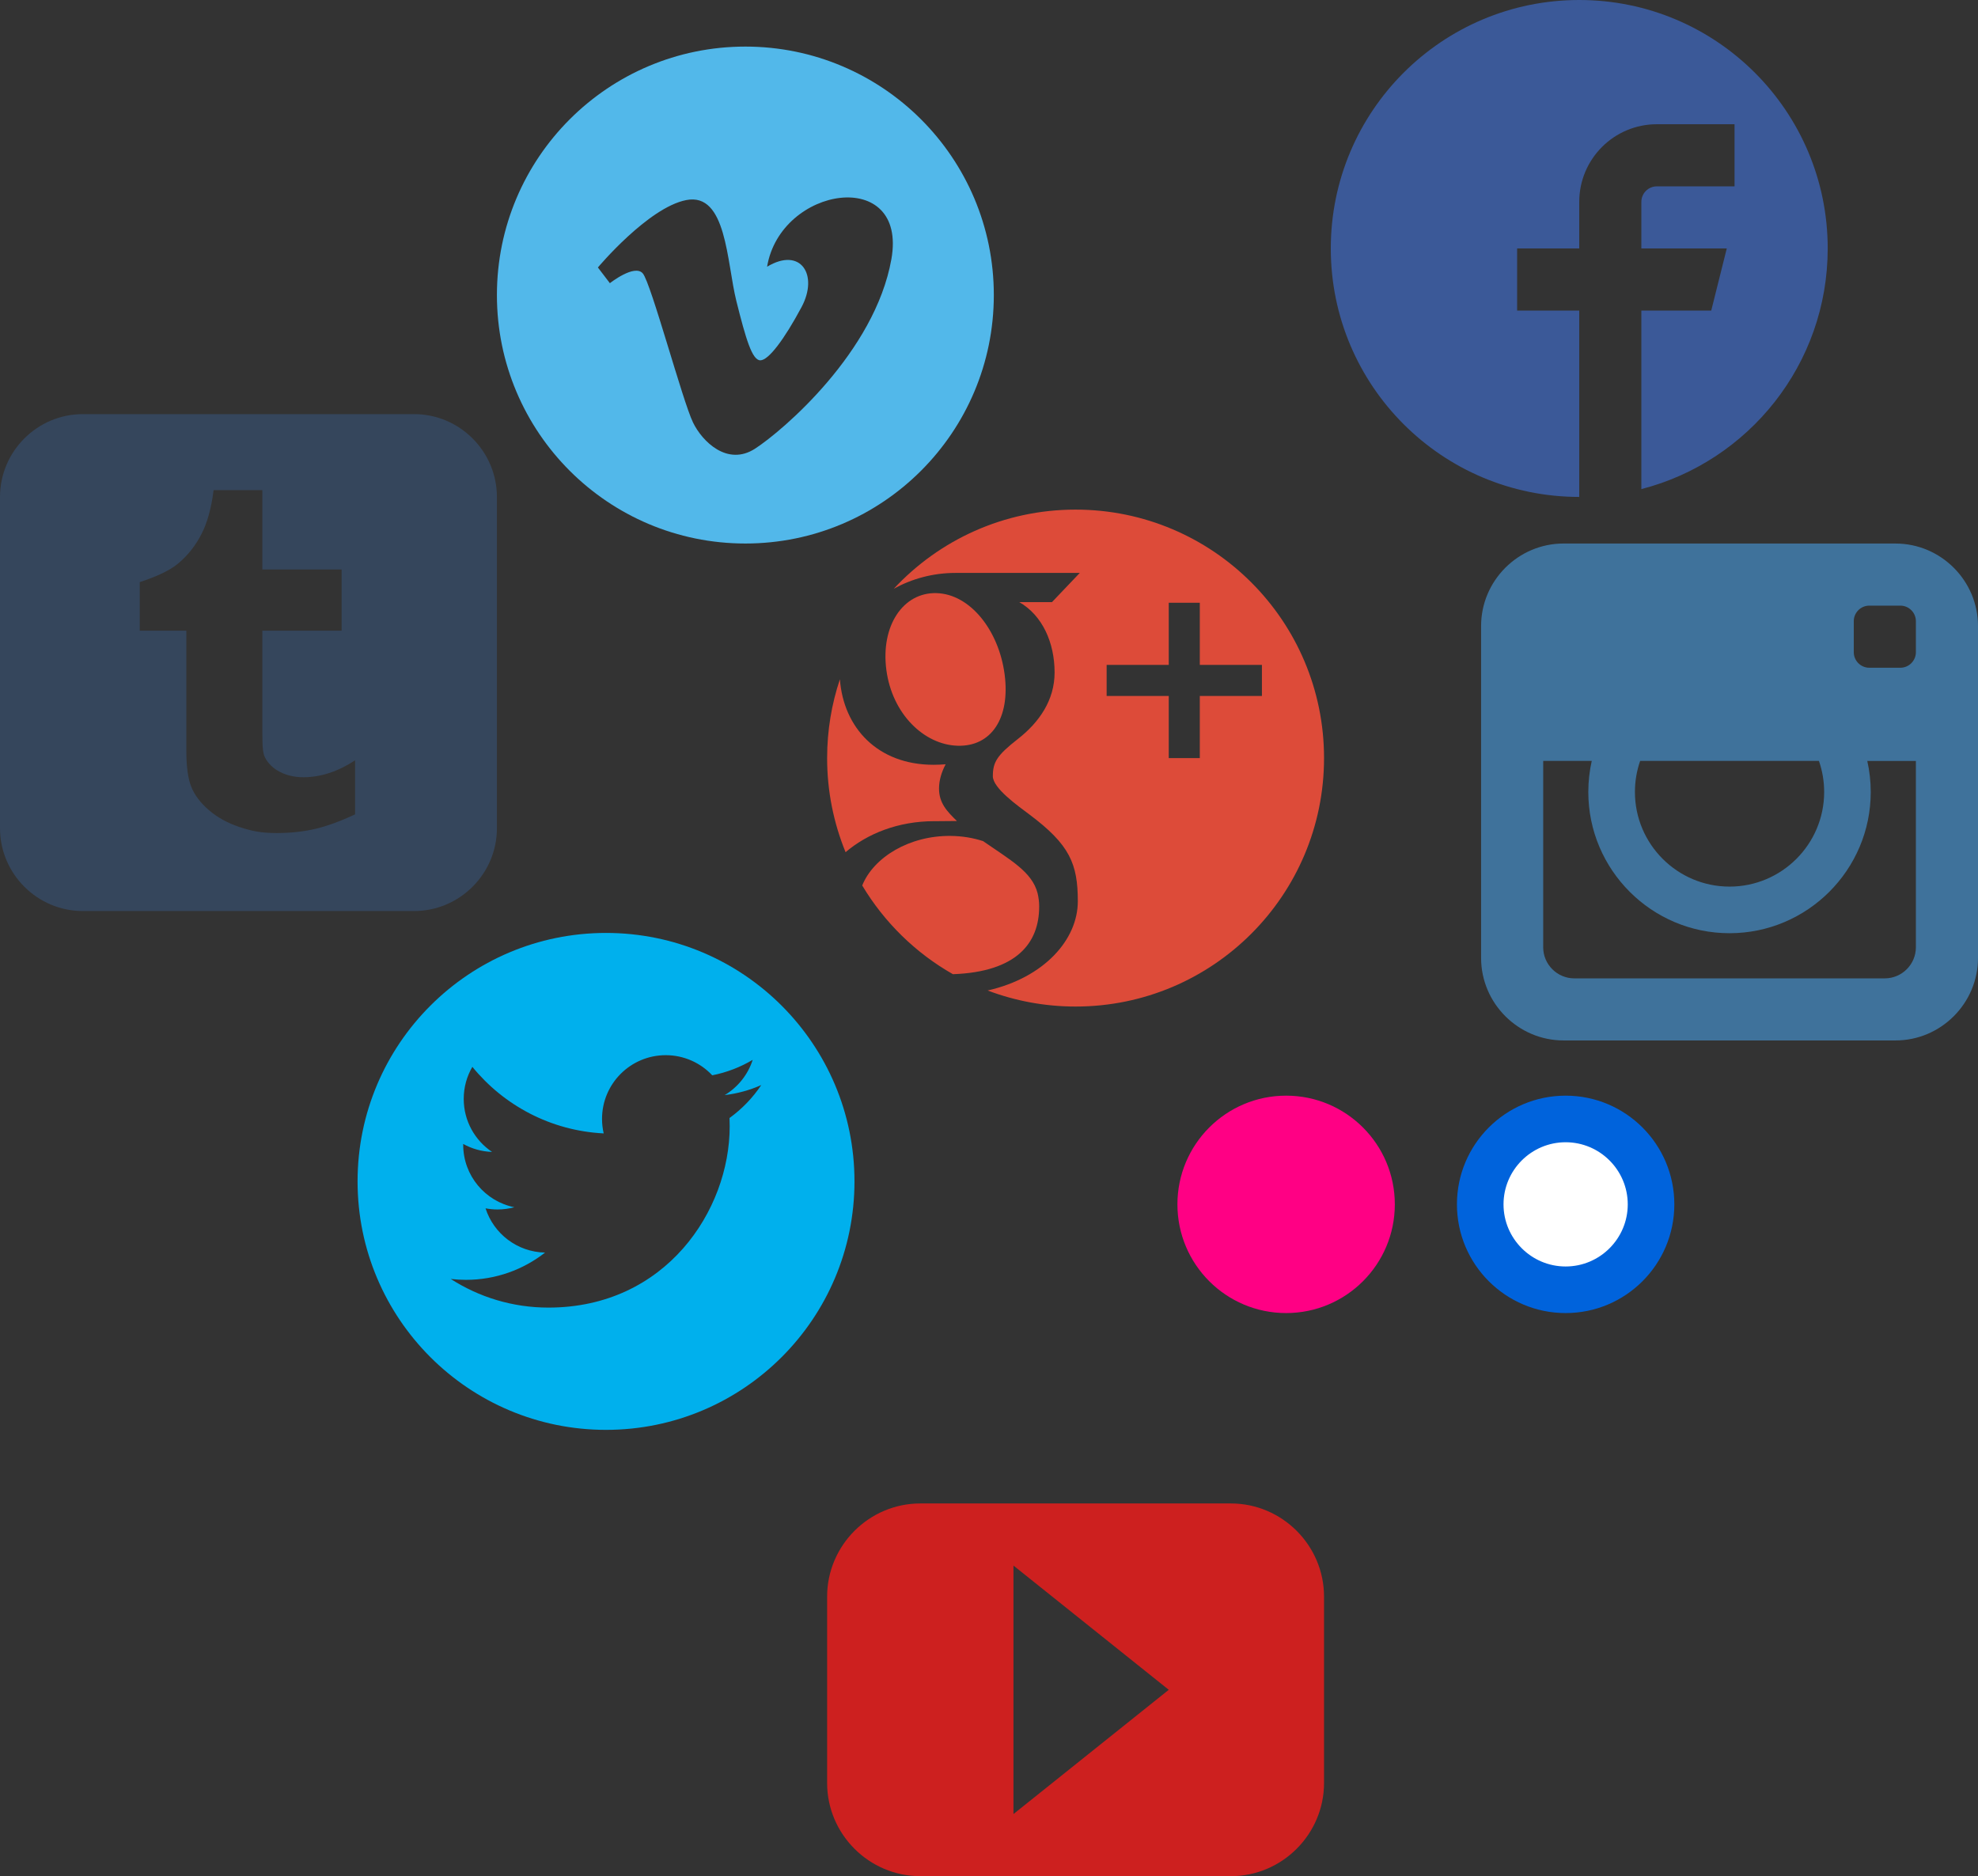<svg xmlns="http://www.w3.org/2000/svg" viewBox="0 0 191.068 181.224" enable-background="new 0 0 191.068 181.224"><rect x="0" y="0" width="191.068" height="181.224" fill="#333333" stroke="none"/><path d="M58.54 90.115c-13.254 0-24 10.746-24 24s10.746 24 24 24 24-10.746 24-24-10.746-24-24-24zm11.928 17.882c.012.264.018.53.018.796 0 8.134-6.19 17.512-17.512 17.512-3.476 0-6.712-1.018-9.434-2.766.482.057.972.085 1.468.085 2.884 0 5.538-.984 7.644-2.634-2.694-.05-4.966-1.83-5.75-4.273.376.072.762.11 1.158.11.562 0 1.106-.076 1.622-.216-2.816-.565-4.938-3.053-4.938-6.035v-.078c.83.46 1.778.738 2.788.77-1.652-1.104-2.738-2.988-2.738-5.124 0-1.128.304-2.186.834-3.094 3.036 3.723 7.57 6.173 12.686 6.43-.104-.45-.16-.92-.16-1.403 0-3.398 2.756-6.154 6.154-6.154 1.77 0 3.37.748 4.492 1.944 1.402-.276 2.72-.788 3.908-1.494-.46 1.438-1.436 2.644-2.706 3.406 1.244-.15 2.432-.48 3.534-.97-.824 1.233-1.868 2.317-3.07 3.185l.002.002z" fill="#00B0ED"/><path d="M72 4.5c-13.254 0-24 10.746-24 24s10.746 24 24 24 24-10.746 24-24-10.746-24-24-24zm14.104 20.538c-1.592 8.968-10.486 16.56-13.162 18.296-2.676 1.736-5.116-.694-6.002-2.53-1.014-2.096-4.05-13.45-4.846-14.392s-3.182.942-3.182.942l-1.158-1.518s4.846-5.786 8.534-6.51c3.91-.768 3.904 6.004 4.844 9.762.91 3.636 1.52 5.716 2.314 5.716s2.314-2.028 3.978-5.136c1.666-3.112-.072-5.86-3.326-3.904 1.302-7.812 13.596-9.69 12.006-.724v-.002z" fill="#52B8EA"/><path d="M118.897 145.224h-30c-4.95 0-9 4.05-9 9v18c0 4.95 4.05 9 9 9h30c4.95 0 9-4.05 9-9v-18c0-4.95-4.05-9-9-9zm-21 30v-24l15 12-15 12z" fill="#CD201F"/><path d="M152.55 0c-13.254 0-24 10.746-24 24s10.746 24 24 24V30h-6v-6h6v-4.5c0-4.142 3.358-7.5 7.5-7.5h7.5v6h-7.5c-.828 0-1.5.672-1.5 1.5V24h8.25l-1.5 6h-6.75v17.244c10.352-2.664 18-12.06 18-23.244 0-13.254-10.746-24-24-24z" fill="#3B5998"/><path d="M100.38 87.577c0 3.518-2.173 6.3-8.33 6.524-3.61-2.05-6.633-5.013-8.763-8.57 1.11-2.743 4.58-4.83 8.546-4.787 1.126.012 2.176.192 3.128.502 2.62 1.822 4.735 2.96 5.267 5.036.1.42.154.855.154 1.297zm3.517-38.352c-6.934 0-13.182 2.942-17.562 7.646 1.732-.957 3.776-1.53 5.948-1.53h12.02l-2.686 2.82H98.46c2.227 1.277 3.41 3.903 3.41 6.8 0 2.657-1.47 4.8-3.55 6.423-2.03 1.584-2.415 2.248-2.415 3.596 0 1.15 2.424 2.863 3.54 3.7 3.882 2.91 4.668 4.743 4.668 8.383 0 3.69-3.232 7.364-8.712 8.612 2.643 1 5.505 1.55 8.497 1.55 13.254 0 24-10.746 24-24s-10.746-24-24-24zm12 18v6h-3v-6h-6v-3h6v-6h3v6h6v3h-6zm-18.854-2.088c.558 4.256-1.306 6.994-4.544 6.896-3.24-.098-6.32-3.07-6.88-7.324-.56-4.257 1.615-7.513 4.853-7.417 3.238.096 6.01 3.588 6.57 7.842v.002zM90.25 79.32c-3.5 0-6.473 1.21-8.57 2.995-1.147-2.804-1.783-5.872-1.783-9.09 0-2.66.434-5.22 1.234-7.612.347 4.662 3.627 8.26 9.047 8.26.4 0 .786-.02 1.166-.048-.372.714-.638 1.508-.638 2.342 0 1.404.772 2.206 1.728 3.136-.722 0-1.418.02-2.18.02l-.002-.002z" fill="#DD4B39"/><path d="M40.002 40.002H8c-4.4 0-8 3.6-8 8V80c0 4.404 3.6 8 8 8h32.002c4.4 0 7.998-3.598 7.998-8V48.002c0-4.4-3.598-8-7.998-8zM34.3 78.66c-1.414.666-2.696 1.134-3.844 1.404-1.148.266-2.388.402-3.722.402-1.514 0-2.408-.19-3.572-.572-1.162-.384-2.156-.932-2.976-1.634-.824-.71-1.392-1.462-1.71-2.26S18 74.046 18 72.532V60.916h-4.5v-4.69c1.3-.422 2.81-1.028 3.736-1.816.93-.79 1.674-1.738 2.236-2.844.562-1.104.95-2.514 1.16-4.222h4.71v7.662H33v5.912h-7.658v8.494c0 1.922-.024 3.03.178 3.574.202.542.71 1.104 1.262 1.43.734.44 1.57.66 2.514.66 1.678 0 3.346-.544 5.004-1.634v5.224-.006z" fill="#35465C"/><path d="M183.1 52.5h-32.063c-4.382 0-7.968 3.586-7.968 7.968V92.53c0 4.383 3.585 7.97 7.967 7.97H183.1c4.382 0 7.968-3.587 7.968-7.97V60.47c0-4.382-3.586-7.968-7.968-7.968zm-24.667 21h17.27c.327.94.505 1.95.505 3 0 5.04-4.1 9.14-9.14 9.14s-9.14-4.1-9.14-9.14c0-1.05.177-2.06.505-3zm26.635.003v18c0 1.65-1.35 3-3 3h-30c-1.65 0-3-1.35-3-3V73.5h4.69c-.217.967-.333 1.97-.333 3 0 7.523 6.12 13.642 13.64 13.642 7.52 0 13.642-6.12 13.642-13.64 0-1.03-.116-2.035-.334-3h4.695zm0-10.503c0 .824-.674 1.5-1.5 1.5h-3c-.826 0-1.5-.676-1.5-1.5v-3c0-.824.674-1.5 1.5-1.5h3c.826 0 1.5.676 1.5 1.5v3z" fill="#3F729B"/><path d="M151.235 105.833c5.798 0 10.5 4.702 10.5 10.5s-4.702 10.5-10.5 10.5-10.5-4.702-10.5-10.5 4.702-10.5 10.5-10.5z" fill="#0063DC"/><path d="M151.235 110.333c-3.308 0-6 2.692-6 6s2.692 6 6 6 6-2.692 6-6-2.692-6-6-6z" fill="#fff"/><circle cx="124.235" cy="116.333" r="10.5" fill="#FF0084"/></svg>